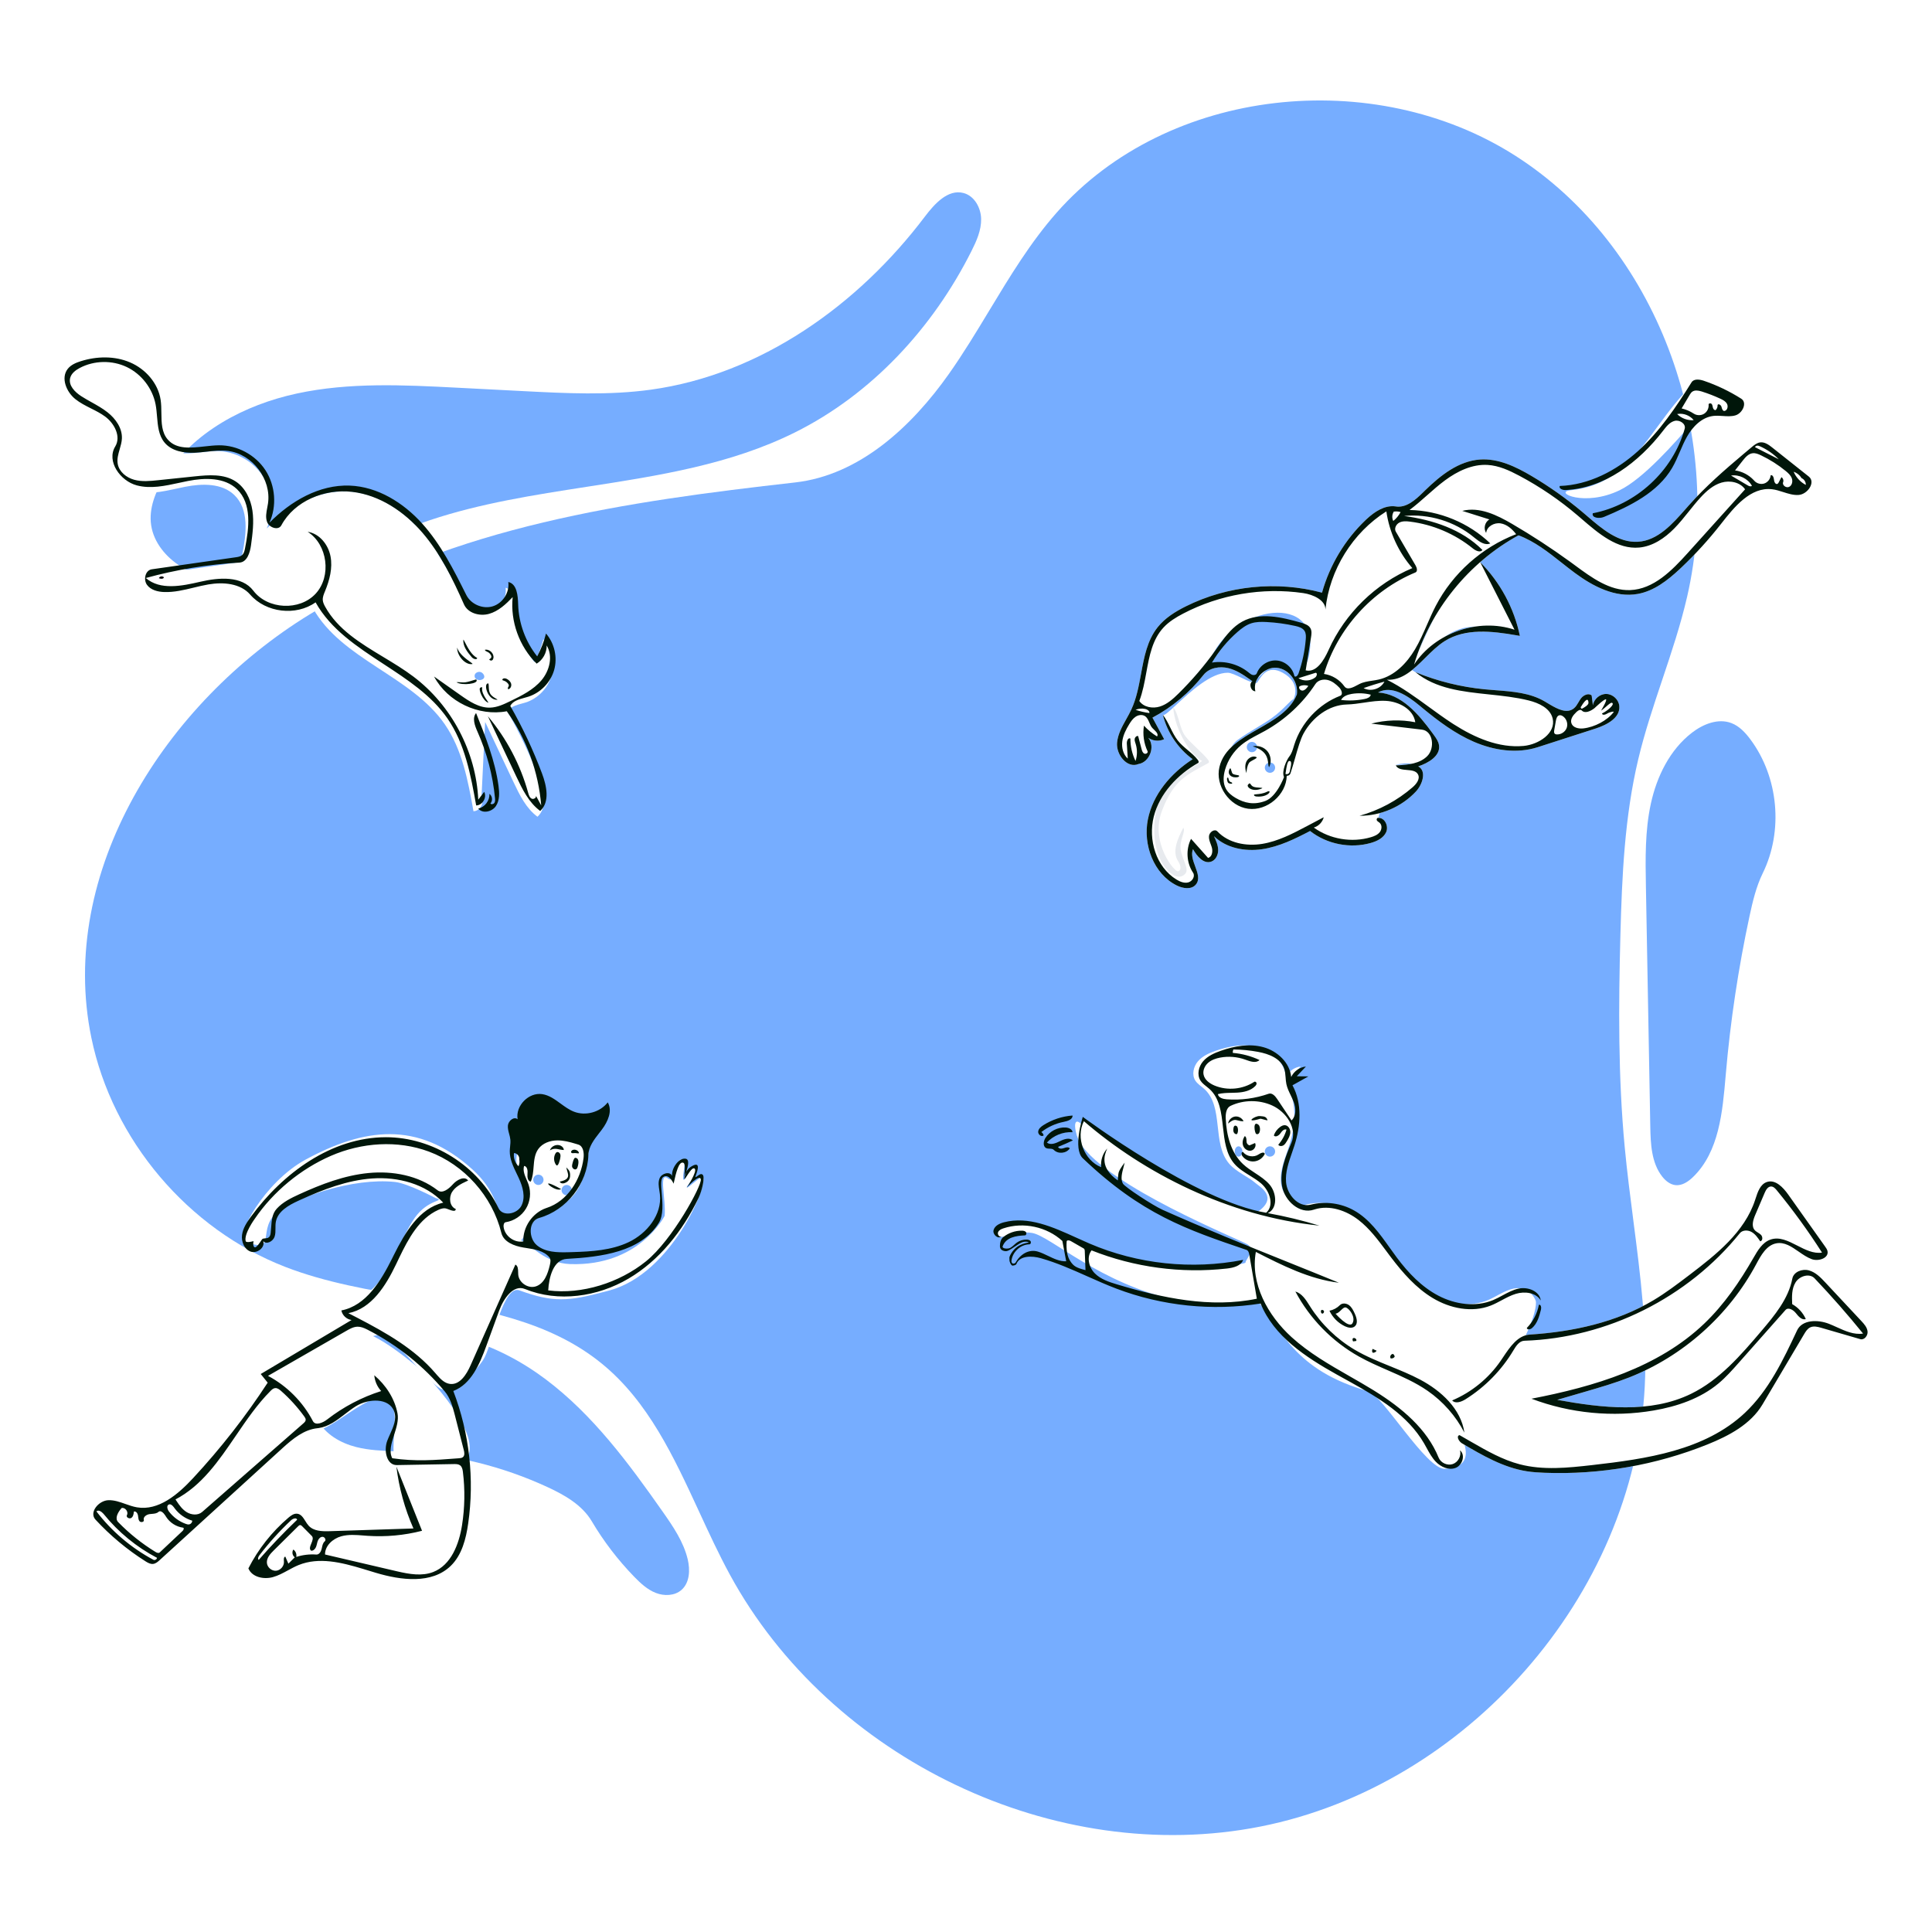 <svg width="750" height="750" viewBox="0 0 750 750" fill="none" xmlns="http://www.w3.org/2000/svg">
<rect width="750" height="750" fill="white"/>
<path d="M638.487 538.299C634.32 619.563 569.209 693.205 489.395 709.045C409.581 724.886 322.229 682.753 283.339 611.278C279.047 603.39 275.225 595.117 271.404 586.845C261.538 565.489 251.675 544.14 233.74 529.451C213.263 512.678 186.927 508.192 160.326 503.661C143.434 500.784 126.435 497.888 110.761 491.817C72.977 477.181 43.64 442.508 35.462 402.822C22.209 338.511 64.187 272.85 120.167 238.531C176.146 204.211 243.413 194.652 308.662 187.287C333.621 184.47 353.896 165.66 368.377 145.136C373.983 137.191 379.027 128.841 384.067 120.499C392.046 107.291 400.015 94.099 410.191 82.547C453.279 33.635 533.518 25.381 588.401 60.552C643.283 95.723 669.552 168.045 654.957 231.575C652.443 242.517 648.875 253.172 645.307 263.827L645.306 263.829C641.89 274.029 638.474 284.229 635.982 294.683C630.657 317.028 629.64 340.152 629.034 363.115C628.311 390.493 628.141 417.943 630.705 445.211C631.597 454.697 632.819 464.17 634.042 473.642C636.819 495.165 639.596 516.678 638.487 538.299Z" fill="#76adff"/>
<path d="M308.571 167.878C338.414 153.032 362.166 127.248 377.124 97.46C379.085 93.555 380.943 89.405 380.875 85.035C380.806 80.665 378.263 76.037 374.036 74.927C367.978 73.337 362.769 79.145 358.991 84.14C333.041 118.458 295.27 145.399 252.648 151.274C236.279 153.531 219.659 152.683 203.157 151.831L177.381 150.5C156.621 149.428 135.572 148.378 115.251 152.759C94.93 157.139 75.074 167.675 63.913 185.213C60.36 190.795 57.699 197.373 58.682 203.917C59.689 210.622 64.456 216.313 70.197 219.921C75.939 223.528 82.609 225.333 89.219 226.843C94.059 227.949 99.002 228.928 103.954 228.58C112.051 228.01 119.398 223.984 126.547 220.066C127.024 219.805 127.499 219.545 127.974 219.286C140.469 212.469 153.416 206.415 166.92 201.917C186.613 195.358 207.319 192.148 227.975 188.946C255.801 184.632 283.535 180.333 308.571 167.878Z" fill="#76adff"/>
<path d="M153.377 563.395L153.395 563.396C154.611 563.444 155.827 563.493 157.039 563.556C176.216 564.553 195.193 569.255 212.617 577.325C219.261 580.402 225.989 584.253 229.721 590.552C234.338 598.347 239.88 605.593 246.193 612.089C248.643 614.609 251.295 617.074 254.565 618.362C257.836 619.649 261.874 619.531 264.527 617.227C267.75 614.427 267.959 609.455 266.966 605.303C265.338 598.498 261.278 592.568 257.26 586.84C244.075 568.044 230.194 549.251 211.845 535.449C193.496 521.648 169.816 513.291 147.357 518.059C139.602 519.705 131.916 523.06 126.775 529.095C121.633 535.129 119.601 544.211 123.304 551.22C126.242 556.781 132.197 560.203 138.295 561.745C143.209 562.987 148.298 563.191 153.376 563.395H153.377Z" fill="#76adff"/>
<path d="M672.086 280.686C666.959 278.753 661.153 281.087 656.814 284.432C648.244 291.039 643.174 301.374 640.867 311.946C638.56 322.518 638.746 333.454 638.944 344.274L640.638 437.235C640.762 444.026 641.064 451.346 645.24 456.703C646.547 458.379 648.336 459.851 650.451 460.067C653.014 460.328 655.385 458.71 657.236 456.918C667.358 447.117 668.687 431.679 669.899 417.608L669.943 417.097C671.723 396.441 674.806 375.898 679.167 355.63C680.393 349.93 681.741 344.194 684.306 338.959C692.348 322.546 690.425 301.711 679.514 287.048C677.54 284.396 675.179 281.852 672.086 280.686Z" fill="#76adff"/>
<path d="M488.456 406.516C493.865 408.005 498.71 412.51 499.242 418.095C500.268 415.873 502.521 414.268 504.956 414.024L501.421 417.78L505.894 417.87L499.739 421.307C503.555 428.364 502.937 437.068 500.491 444.709C498.994 449.386 496.829 454.07 497.251 458.962C497.666 463.774 501.939 468.69 506.61 467.705L506.844 467.651C512.458 466.233 518.605 467.054 523.65 469.896C530.899 473.979 535.296 481.562 540.277 488.225C544.675 494.107 549.88 499.577 556.386 502.985C562.892 506.392 570.87 507.517 577.647 504.688C581.01 503.284 584.021 500.96 587.589 500.221C591.157 499.481 594.814 501.465 596.124 504.847C596.704 506.343 595.458 511.886 592.282 518.359C592.798 518.211 593.339 518.115 593.904 518.079C610.596 516.995 627.442 513.366 641.807 504.796C646.373 502.072 650.638 498.88 654.873 495.661L657.34 493.781L658.834 492.63C668.126 485.432 677.299 477.408 681.12 466.459L681.319 465.87L681.743 464.576C682.56 462.126 683.596 459.594 685.961 458.833C689.234 457.78 692.215 460.949 694.204 463.753L708.542 483.966C708.91 484.485 709.286 485.022 709.427 485.643C710.048 488.39 705.948 489.777 703.306 488.802C698.502 487.028 694.646 481.744 689.605 482.651C686.062 483.288 683.945 486.719 682.194 489.951L681.751 490.775C671.141 510.639 653.288 526.53 632.329 534.766C626.926 536.889 621.344 538.516 615.77 540.139L604.51 543.419L606.494 543.773C623.295 546.719 641.219 548.517 656.476 541.072C666.634 536.115 674.459 527.582 681.841 518.958L684.519 515.81L685.624 514.496C690.154 509.061 694.459 503.243 695.781 496.355C696.289 493.71 699.627 492.449 702.224 493.165C704.82 493.882 706.797 495.935 708.636 497.904L722.573 512.821C723.671 513.997 724.827 515.294 724.988 516.894C725.149 518.494 723.714 520.305 722.169 519.857L707.056 515.467C705.638 515.055 704.068 514.653 702.733 515.284C701.71 515.767 701.05 516.758 700.465 517.736L684.217 545.175C679.641 552.902 671.162 557.381 662.831 560.732C642.852 568.766 621.172 572.541 599.653 571.732C597.316 571.645 594.976 571.503 592.666 571.139C583.986 569.771 576.146 565.358 568.555 560.893C569.887 565.76 568.701 569.866 560.796 570.178C553.794 570.455 536.645 541.627 531.311 540.131C502.2 531.968 497.42 515.854 488.068 504.847C488.068 504.847 469.168 507.289 456.69 504.688C427.44 498.59 407.783 479.831 400.696 478.636C393.609 477.442 388.936 481.984 386.748 479.229L386.748 477.233C387.086 476.684 390.473 473.52 400.133 475.575C413.623 478.445 435.187 489.279 451.655 491.303C468.943 493.427 483.587 490.615 483.507 490.144C483.342 489.181 487.687 485.09 484.216 483.025C480.744 480.959 430.341 460.73 419.386 443.872L419.254 443.661C417.371 440.535 415.94 432.765 419.73 436.322L420.791 434.441C424.872 438.289 438.271 447.086 452.19 455.759C466.906 464.928 487.688 470.8 488.068 470.543C496.537 464.815 489.026 460.668 487.624 459.45C484.343 456.601 479.986 455.047 477.159 451.747C470.378 443.829 475.221 429.667 467.47 422.697C466.297 421.642 464.874 420.812 464.024 419.483C462.568 417.207 463.284 414.038 465.048 411.99C466.811 409.942 469.39 408.798 471.942 407.908C477.239 406.058 483.047 405.026 488.456 406.516Z" fill="white"/>
<circle cx="493" cy="447" r="2" fill="#76adff"/>
<ellipse cx="480.806" cy="447" rx="1.483" ry="2" fill="#76adff"/>
<path fill-rule="evenodd" clip-rule="evenodd" d="M225.476 440.223C226.971 440.586 229.111 441.232 228.992 442.645C226.6 471.136 216.302 465.893 207.119 474.062C204.693 476.221 203.243 481.326 202.201 481.443C206.065 483.228 211.674 490.388 221.325 490.716C248.218 491.628 258.006 472.005 258.006 472.005C258.638 465.713 255.447 454.382 259.43 457.555C262.18 459.745 261.636 449.075 265.392 450.137C266.52 450.457 264.549 457.551 265.392 457.975C265.857 458.21 266.546 456.276 267.747 454.737C268.749 453.454 270.294 452.504 270.614 452.784C270.83 452.974 270.623 454.808 269.721 456.359C268.453 458.54 266.333 460.639 266.63 460.988C266.956 461.373 272.546 456.171 272.887 456.626C275.149 459.643 260.822 494.372 236.647 500.929L234.732 501.443C220.64 505.187 214.721 505.698 201.664 500.929C195.473 498.667 191.623 519.789 188.181 526.819C186.008 531.258 175.454 542.137 170.635 538.847C164.277 534.506 159.092 526.427 153.681 522.341L153.333 522.085C149.646 519.441 141.305 515.429 128.311 510.048L128.897 509.778C131.608 508.546 138.59 505.532 143.952 500.929C151.57 494.388 155.697 480.338 161.007 472.761C166.251 465.28 173.287 466.382 169.041 465.059C169.041 465.059 158.28 459.358 153.333 458.836C136.812 457.092 115.276 464.9 108.386 469.931C98.933 476.835 108.325 486.995 95.263 482.015C90.91 480.356 102.578 458.855 118.673 450.137C141.044 438.02 162.197 434.687 183.405 453.976C192.036 461.826 192.89 468.815 195.204 474.143L194.731 472.837C220.315 471.15 181.982 445.537 213.984 439.127C217.345 438.453 220.872 439.154 224.241 439.933L225.476 440.223Z" fill="white"/>
<circle cx="209" cy="458" r="2" fill="#76adff"/>
<circle cx="220" cy="462" r="2" fill="#76adff"/>
<path fill-rule="evenodd" clip-rule="evenodd" d="M103.894 535.563C125.572 550.574 97.835 529.839 121.521 554.549C126.305 559.539 150.523 531.041 153.021 547.93C153.932 554.09 151.945 560.503 153.157 566.611C154.287 572.311 179.078 568.889 180.992 566.396C187.934 557.359 166.331 534.145 161.802 530.435C136.525 509.728 128.184 511.165 104.566 532.588L103.894 535.563Z" fill="white"/>
<path fill-rule="evenodd" clip-rule="evenodd" d="M667.836 160.355C672.088 160.863 676.042 161.335 676.042 156.38C676.042 155.2 661.731 144.842 657.491 148.831C652.038 153.961 647.707 159.843 643.512 165.541C634.706 177.502 626.499 188.65 609.765 190.311L609.563 190.333C603.076 191.116 615.161 196.874 628.733 190.311C638.065 185.798 650.48 171.523 656.377 164.742C657.92 162.968 659.017 161.706 659.495 161.268L659.618 161.163C661.628 159.613 664.808 159.993 667.836 160.355ZM688.023 173.767L702.183 185.006C704.941 187.196 701.711 191.915 698.196 192.141C696.157 192.272 694.202 191.644 692.236 191.014C690.813 190.557 689.386 190.099 687.918 189.926C679.603 188.943 673.263 196.774 668.105 203.369C663.391 209.396 658.23 215.074 652.677 220.338L651.926 221.044L651.144 221.764C646.678 225.825 641.668 229.503 635.775 230.562C627.099 232.123 618.481 227.68 611.394 222.438C609.665 221.158 607.966 219.816 606.267 218.473C601.004 214.314 595.732 210.147 589.49 207.812C584.081 210.763 579.019 214.33 574.396 218.399L574.602 218.236C582.363 226.015 587.79 236.094 590.012 246.856L588.528 246.595L587.548 246.428C578.377 244.89 568.555 243.98 560.805 248.888C558.074 250.617 555.638 253.033 553.229 255.421C551.552 257.083 549.888 258.733 548.148 260.129C548.59 260.391 549.042 260.664 549.505 260.948C558.081 264.456 567.172 266.703 576.395 267.594C577.805 267.73 579.229 267.838 580.658 267.947C587.274 268.449 593.974 268.958 599.628 272.279L601.611 273.465C604.793 275.348 608.335 277.141 611.001 274.96C611.768 274.333 612.269 273.473 612.773 272.609L612.773 272.609C613.08 272.083 613.387 271.556 613.756 271.079C614.73 269.818 616.662 268.931 617.873 269.966L618.364 273.82C618.721 271.341 621.112 269.326 623.616 269.395C626.119 269.465 628.396 271.61 628.614 274.105C629.01 278.634 623.875 281.344 619.517 282.786L596.928 290.066C588.856 292.666 579.909 291.319 572.128 287.947C564.884 284.808 558.493 280.03 552.385 275.009L551.032 273.889C546.419 270.051 540.185 265.882 534.951 268.817C544.044 269.37 550.676 277.206 556.1 284.617L556.621 285.333C557.499 286.543 558.403 287.817 558.62 289.297C559.227 293.438 554.523 296.187 550.549 297.504C553.897 299.297 552.238 304.505 549.643 307.279C545.869 311.315 540.926 314.22 535.594 315.658L535.107 317.343C535.076 317.456 535.062 317.515 535.065 317.517C537.58 317.342 539.131 320.721 538.106 323.024C537.082 325.328 534.553 326.554 532.127 327.24C524.133 329.5 515.104 327.717 508.569 322.588L507.298 323.25C501.778 326.107 496.067 328.764 489.931 329.665C483.323 330.635 476.049 329.273 471.272 324.606L471.586 325.293C472.262 326.791 472.869 328.341 472.89 329.974C472.915 331.857 471.941 333.891 470.157 334.495C467.213 335.493 464.641 332.346 463.112 329.639C462.276 331.723 463.139 334.068 463.978 336.349C464.936 338.95 465.862 341.467 464.198 343.415C462.464 345.443 459.177 344.924 456.792 343.727C447.857 339.246 443.66 327.966 445.595 318.16C447.531 308.353 454.582 300.141 462.978 294.718C457.278 290.54 453.108 284.319 451.409 277.459C451.861 278.043 453.882 276.164 456.753 273.496L456.753 273.496C462.005 268.614 470.101 261.09 476.641 261.16C477.895 261.173 479.918 262.143 481.9 263.092L481.9 263.092L481.901 263.092C483.336 263.78 484.749 264.457 485.833 264.754C485.923 264.638 486.031 264.533 486.157 264.442L484.92 263.553C482.43 261.784 479.83 260.121 476.883 259.388C473.444 258.533 469.372 259.237 467.181 262.022C461.823 268.832 455.035 274.512 447.386 278.585L451.92 286.956C450.046 287.851 447.712 287.687 445.973 286.558L445.759 286.413L445.893 286.58C448.504 289.986 446.21 295.925 441.935 296.598C437.597 298.419 433.222 292.981 433.649 288.296C433.948 285.012 435.575 282.102 437.205 279.187C437.9 277.942 438.596 276.697 439.19 275.421C441.196 271.111 442.078 266.323 442.954 261.565C444.156 255.044 445.346 248.581 449.406 243.484C452.25 239.914 456.232 237.432 460.316 235.396C476.526 227.316 495.71 225.384 513.206 230.069C516.185 219.393 522.093 209.549 530.113 201.898L530.591 201.449C533.659 198.623 537.475 196.097 541.545 196.561L541.867 196.604C545.907 197.22 549.42 194.102 552.357 191.216L553.263 190.327L553.972 189.643C559.801 184.077 566.567 178.939 574.53 178.385C581.614 177.892 588.395 181.144 594.509 184.755C601.427 188.841 608.007 193.498 614.162 198.662L615.243 199.579L615.56 199.85L615.912 200.153L616.114 200.326C621.917 205.311 628.268 210.766 635.823 210.314C643.568 209.85 649.227 203.421 654.441 197.496L654.442 197.494L654.445 197.492C654.865 197.014 655.283 196.539 655.699 196.071C662.13 188.831 669.455 182.457 676.868 176.213L680.048 173.543C681.01 172.736 682.045 171.896 683.291 171.734C685.043 171.507 686.64 172.669 688.023 173.767ZM548.029 296.499C546.456 296.185 544.308 296.322 541.587 296.909C543.379 296.916 544.887 296.884 546.112 296.813C546.705 296.74 547.295 296.648 547.875 296.531L548.029 296.499ZM489.725 261.831C490.3 261.241 490.906 260.62 491.578 260.088C492.828 259.429 494.235 259.095 495.653 259.229C500.45 259.685 504.082 264.787 503.455 269.564C500.923 275.838 494.657 279.419 488.459 282.96L488.459 282.96C484.641 285.141 480.849 287.308 477.973 290.08C478.695 288.889 479.485 287.939 480.286 287.356C482.787 285.535 485.403 283.957 487.868 282.47L487.869 282.469C489.941 281.219 491.907 280.033 493.609 278.821C496.288 276.914 498.087 275.101 499.481 273.696L499.481 273.696L499.481 273.696L499.481 273.696L499.481 273.696C500.547 272.622 501.377 271.787 502.181 271.33C502.247 271.292 505.27 265.165 497.962 261.16C492.445 258.136 489.987 261.961 488.666 264.017C488.237 264.684 487.928 265.165 487.673 265.165C487.606 265.165 487.515 265.155 487.399 265.134C487.582 264.482 487.859 263.852 488.215 263.263C488.709 262.873 489.204 262.365 489.725 261.831ZM491.285 260.25C490.031 260.977 488.954 262.033 488.215 263.263L488.033 263.4C487.669 263.665 487.304 263.859 486.927 263.948C486.168 264.127 484.359 262.74 482.828 261.565C481.912 260.862 481.095 260.235 480.66 260.065C477.796 258.941 477.46 258.926 475.474 258.831C475.138 258.815 474.756 258.797 474.306 258.771L473.482 258.72C473.302 258.709 473.103 258.701 472.891 258.692L472.891 258.692L472.89 258.692C471.244 258.623 468.875 258.523 469.348 257.243C477.81 234.341 513.965 229.357 507.987 255.246C507.493 257.387 506.195 259.26 504.897 261.134C504.248 262.071 503.599 263.008 503.051 263.978C500.715 260.658 498.169 258.908 495.414 258.728C493.878 258.627 492.645 259.244 491.578 260.088L491.285 260.25ZM556.867 239.704L556.875 239.691C554.885 243.473 552.748 248.026 550.465 253.349C552.182 248.619 554.332 244.051 556.867 239.704ZM572.987 243.192L572.71 243.203C570.504 243.295 568.525 243.625 566.773 244.193C564.829 244.823 562.761 245.876 560.568 247.352C564.405 245.227 568.646 243.805 572.987 243.192Z" fill="white"/>
<path fill-rule="evenodd" clip-rule="evenodd" d="M460.176 339.112C458.442 341.141 455.93 340.487 453.628 338.243C448.811 333.547 446.876 324.487 448.811 314.68C450.747 304.874 458.291 300.834 466.687 295.411C462.919 293.859 456.094 284.02 455.409 274.459C457.731 277.455 457.853 282.833 460.176 285.83C462.379 288.674 466.783 292.135 468.987 294.979C469.268 295.342 469.511 295.952 469.111 296.179C461.062 300.751 455.846 302.264 451.099 314.68C446.352 327.096 455.99 338.581 457.271 338.243C458.849 337.826 458.29 335.733 457.383 334.376C454.827 330.547 457.259 325.443 459.343 321.338C460.457 322.587 457.778 326.17 458.343 329.895C458.893 333.532 461.719 337.306 460.176 339.112Z" fill="#E7EAEE"/>
<circle cx="493" cy="298" r="2" fill="#76adff"/>
<circle cx="486" cy="290" r="2" fill="#76adff"/>
<path d="M186.911 309.642C188.067 311.8 186.249 314.885 183.801 314.92C181.705 303.135 179.444 290.94 172.622 281.104C159.56 262.27 132.642 256.084 121.459 236.078C113.844 241.497 102.2 240.116 96.065 233.065C92.25 228.679 85.599 228.141 79.869 229.119C74.139 230.098 68.541 232.261 62.732 232.077C60.211 231.997 57.464 231.319 55.997 229.267C54.53 227.216 55.377 223.605 57.874 223.248C68.751 221.691 79.629 220.134 90.506 218.577C91.361 218.455 92.267 218.309 92.916 217.74C93.649 217.096 93.88 216.066 94.07 215.109C95.645 207.183 96.779 197.736 90.944 192.147C86.107 187.515 78.474 187.675 71.903 188.967C65.332 190.259 58.56 192.385 52.084 190.679C45.609 188.973 40.193 181.28 43.684 175.566C46.022 171.738 43.386 166.633 39.779 163.967C36.173 161.301 31.684 159.987 28.189 157.177C24.693 154.367 22.474 148.945 25.259 145.429C26.483 143.882 28.401 143.068 30.282 142.474C36.508 140.51 43.45 140.36 49.452 142.93C55.454 145.5 60.327 151.008 61.304 157.463C62.1 162.722 60.588 168.84 64.064 172.865C68.61 178.128 77.01 175.176 83.964 175.113C91.076 175.048 98.109 178.818 101.991 184.778C105.872 190.737 106.479 198.694 103.545 205.173C111.806 196.768 122.932 190.32 134.709 190.759C145.587 191.164 155.582 197.421 162.857 205.518C170.132 213.615 175.095 223.477 179.962 233.214C181.775 236.841 186.374 238.807 190.249 237.612C194.124 236.416 196.815 232.2 196.269 228.182C199.646 228.918 199.998 233.483 200.102 236.938C200.32 244.197 202.949 251.363 207.476 257.042C208.99 254.248 210.146 251.26 210.905 248.175C214.209 251.974 215.442 257.472 214.076 262.318C212.71 267.164 208.788 271.209 203.986 272.723C201.431 273.529 198.307 273.916 197.038 276.276C201.83 284.666 205.951 293.439 209.35 302.483C211.173 307.333 212.488 313.574 208.651 317.056C204.216 313.782 201.696 308.588 199.342 303.602C195.672 295.825 192.001 288.048 188.33 280.271" fill="white"/>
<path fill-rule="evenodd" clip-rule="evenodd" d="M208.33 257.625C201.579 250.989 198.054 241.211 199.018 231.793C196.401 234.535 193.506 237.262 189.858 238.294C186.21 239.325 181.645 238.07 180.111 234.603C175.757 224.761 170.983 214.942 163.966 206.782C156.948 198.623 147.382 192.187 136.693 190.935C126.003 189.683 114.312 194.458 109.215 203.937C108.077 206.052 104.487 204.85 103.666 202.593C103.025 200.83 103.389 198.935 103.749 197.059C103.85 196.532 103.951 196.007 104.029 195.487C105.444 186.079 98.007 176.258 88.567 175.069C85.76 174.716 82.941 175.031 80.118 175.347C78.645 175.512 77.17 175.678 75.696 175.748C71.395 175.953 66.637 175.119 63.884 171.809C61.58 169.037 61.27 165.366 60.96 161.677C60.825 160.083 60.691 158.485 60.394 156.955C59.194 150.754 54.925 145.224 49.229 142.492C43.534 139.761 36.549 139.893 30.961 142.839C29.306 143.711 27.66 144.972 27.223 146.791C26.54 149.636 29.061 152.2 31.519 153.786C32.825 154.63 34.185 155.39 35.544 156.149C37.694 157.351 39.843 158.552 41.77 160.078C44.917 162.568 47.507 166.241 47.32 170.25C47.255 171.657 46.852 173.04 46.453 174.415C45.897 176.325 45.347 178.22 45.709 180.144C46.282 183.19 49.094 185.419 52.083 186.239C55.072 187.06 58.24 186.744 61.323 186.421L75.63 184.924C81.013 184.361 86.879 183.905 91.422 186.848C95.206 189.298 97.325 193.746 97.989 198.205C98.653 202.663 98.047 207.202 97.441 211.669C97.046 214.574 95.898 218.226 92.97 218.396C80.682 219.107 68.469 221.116 56.6 224.379C62.148 229.234 70.604 227.492 77.786 225.828C84.967 224.163 93.889 223.445 98.351 229.313C103.918 236.635 116.306 237.223 122.542 230.461C128.777 223.699 127.189 211.398 119.44 206.442C124.018 207.126 127.441 211.426 128.307 215.973C129.174 220.519 127.941 225.215 126.177 229.494L126.114 229.647C125.672 230.717 125.214 231.825 125.304 232.974C125.376 233.882 125.786 234.727 126.227 235.525C131.12 244.38 139.916 249.687 148.754 255.018C152.776 257.444 156.807 259.876 160.482 262.65C175.324 273.85 184.811 291.852 185.66 310.426L187.961 307.393C189.117 309.55 187.299 312.636 184.851 312.671C182.755 300.886 180.494 288.691 173.672 278.855C167.483 269.932 158.184 263.848 148.922 257.787C138.635 251.057 128.393 244.356 122.509 233.829C114.894 239.248 103.25 237.867 97.115 230.815C93.3 226.43 86.649 225.892 80.919 226.87C78.991 227.2 77.078 227.663 75.166 228.126C71.398 229.039 67.636 229.95 63.782 229.828C61.261 229.748 58.514 229.07 57.047 227.018C55.58 224.967 56.427 221.356 58.924 220.999L91.556 216.328C92.411 216.205 93.317 216.06 93.966 215.491C94.699 214.847 94.93 213.817 95.12 212.859C96.695 204.934 97.829 195.486 91.993 189.898C87.157 185.266 79.523 185.426 72.953 186.718C71.814 186.942 70.668 187.191 69.52 187.441C64.043 188.632 58.487 189.84 53.134 188.43C46.659 186.724 41.243 179.031 44.734 173.317C47.072 169.489 44.436 164.384 40.829 161.718C39.121 160.455 37.215 159.495 35.309 158.537C33.193 157.471 31.078 156.407 29.238 154.928C25.743 152.118 23.524 146.696 26.309 143.18C27.533 141.633 29.451 140.818 31.332 140.225C37.558 138.261 44.501 138.111 50.502 140.681C56.504 143.251 61.377 148.758 62.354 155.214C62.606 156.876 62.627 158.625 62.647 160.366C62.692 164.132 62.737 167.863 65.114 170.616C68.48 174.513 73.961 173.905 79.402 173.302C81.308 173.091 83.21 172.88 85.014 172.863C92.126 172.799 99.159 176.569 103.04 182.529C106.922 188.488 107.529 196.445 104.595 202.924C112.856 194.519 123.982 188.071 135.759 188.51C146.637 188.915 156.632 195.172 163.907 203.269C171.182 211.366 176.145 221.228 181.012 230.965C182.825 234.592 187.424 236.558 191.299 235.362C195.174 234.167 197.865 229.951 197.319 225.932C200.696 226.669 201.048 231.234 201.152 234.689C201.37 241.948 203.999 249.114 208.526 254.792C210.04 251.999 211.196 249.011 211.955 245.926C215.259 249.724 216.492 255.223 215.126 260.069C213.76 264.915 209.838 268.96 205.036 270.474C204.556 270.625 204.056 270.762 203.552 270.899L203.552 270.9L203.552 270.9L203.552 270.9L203.551 270.9C201.372 271.495 199.118 272.111 198.088 274.027C202.88 282.417 207.001 291.19 210.4 300.234C212.223 305.084 213.537 311.325 209.701 314.807C205.266 311.533 202.746 306.338 200.392 301.353L189.38 278.021C196.653 286.66 202.033 296.883 205.035 307.769C205.279 308.653 205.59 309.646 206.415 310.046C207.191 310.421 208.343 309.618 208.048 308.892L210.098 312.679C209.033 299.585 204.364 286.803 196.738 276.106C185.773 278.193 173.772 272.463 168.5 262.625L178.705 269.82C182.183 272.273 185.994 274.831 190.248 274.704C193.037 274.62 195.642 273.378 198.151 272.159C202.531 270.033 207.044 267.805 210.19 264.09C213.336 260.374 214.753 254.733 212.223 250.574C212.276 253.385 210.737 256.173 208.33 257.625ZM207.973 308.754L208.048 308.892C208.029 308.846 208.005 308.8 207.973 308.754ZM180.57 249.479C180.207 248.769 179.967 248.298 179.863 248.313C179.667 250.893 181.452 253.154 183.134 255.12C183.726 255.811 185.149 256.296 185.245 255.391C183.094 254.419 181.462 251.225 180.57 249.479ZM177.191 264.845C179.401 266.264 186.052 265.455 184.941 263.827C184.861 263.71 184.355 263.871 183.616 264.106C182.854 264.348 181.845 264.669 180.8 264.845C180.086 264.965 179.335 264.906 178.661 264.854C178.093 264.81 177.58 264.77 177.191 264.845ZM177.445 251.392C177.445 254.708 180.698 258.234 183.345 257.78C183.627 257.731 183.179 257.41 182.417 256.863C180.919 255.788 178.208 253.843 177.445 251.392ZM189.304 265.319C187.705 265.701 189.304 271.647 192.83 271.647C193.33 271.647 193.1 271.516 192.601 271.234C191.941 270.86 190.811 270.22 190.277 269.261C189.796 268.399 189.759 267.291 189.731 266.465C189.704 265.678 189.686 265.146 189.304 265.319ZM198.438 265.499C198.238 264.638 197.532 263.977 196.758 263.551C196.13 263.205 195.048 263.207 195.003 263.923C194.996 264.035 195.181 264.099 195.455 264.193C195.812 264.316 196.321 264.491 196.758 264.894C197.796 265.85 197.551 266.272 197.323 266.664C197.168 266.931 197.021 267.184 197.292 267.583C198.158 267.403 198.639 266.36 198.438 265.499ZM189.966 256.104C189.864 256.008 189.984 255.924 190.158 255.803C190.517 255.554 191.106 255.144 190.464 254.138C189.987 253.392 189.474 253.166 189.047 252.978C188.677 252.815 188.373 252.681 188.214 252.261C190.007 251.845 191.909 253.705 191.532 255.507C191.465 255.829 191.32 256.162 191.035 256.326C190.66 256.541 190.285 256.4 189.966 256.104ZM186.531 266.905C185.426 267.276 187.479 272.179 189.555 272.784C189.636 272.73 189.448 272.461 189.14 272.018C188.69 271.373 187.983 270.359 187.479 269.109C187.073 268.103 187.14 267.454 187.177 267.098C187.217 266.71 187.221 266.673 186.531 266.905ZM665.077 161.468C660.62 162.015 657.107 165.61 654.892 169.517C653.82 171.406 652.963 173.404 652.106 175.403C651.191 177.538 650.275 179.672 649.1 181.671C643.491 191.209 632.835 196.423 622.623 200.684C620.862 201.419 617.777 201.073 618.327 199.246C635.046 196.073 649.439 182.836 653.997 166.44C654.534 164.508 652.022 162.878 650.083 163.389C648.329 163.851 647.08 165.314 645.953 166.766L645.601 167.222C636.288 179.335 622.919 189.576 607.654 190.237C606.573 190.284 605.028 189.625 605.503 188.653C616.809 188.274 627.467 182.694 635.862 175.112C644.257 167.529 650.659 158.026 656.648 148.429C657.575 146.945 659.799 147.262 661.455 147.827C666.537 149.56 671.412 151.897 675.945 154.774C678.379 156.319 676.451 160.44 673.684 161.248C672.094 161.712 670.434 161.6 668.766 161.486C667.532 161.403 666.294 161.319 665.077 161.468ZM660.735 152.016L660.344 151.898C659.155 151.556 657.827 151.367 656.869 152.105C656.498 152.392 656.233 152.787 655.989 153.19L652.807 158.555C654.477 158.941 656.078 159.625 657.512 160.566C658.683 161.334 660.296 161.363 661.495 160.639C662.693 159.914 663.416 158.471 663.279 157.077C663.228 156.557 664.08 156.416 664.436 156.798C664.702 157.084 664.781 157.476 664.86 157.866C664.887 157.999 664.914 158.131 664.948 158.258C665.082 158.763 665.494 159.307 666.006 159.203C666.525 158.71 666.809 157.979 666.759 157.265C666.945 156.527 668.095 157.185 668.273 157.924C668.451 158.663 668.785 159.714 669.519 159.517C670.598 159.25 670.938 157.747 670.412 156.767C669.886 155.788 668.828 155.234 667.819 154.767C665.519 153.701 663.151 152.782 660.735 152.016ZM651.064 160.738C652.725 162.41 655.142 163.299 657.491 163.103C656.051 161.29 653.602 160.343 651.318 160.694L651.064 160.738ZM532.127 327.24C524.133 329.501 515.104 327.717 508.569 322.588C502.654 325.688 496.539 328.695 489.931 329.665C483.323 330.635 476.049 329.273 471.272 324.606C472.061 326.316 472.866 328.09 472.89 329.974C472.915 331.857 471.941 333.891 470.157 334.495C467.213 335.493 464.641 332.346 463.112 329.639C462.276 331.723 463.139 334.068 463.978 336.349C464.936 338.95 465.862 341.467 464.198 343.415C462.464 345.443 459.177 344.924 456.792 343.727C447.857 339.246 443.66 327.966 445.595 318.16C447.531 308.353 454.582 300.141 462.978 294.718C457.278 290.54 453.108 284.319 451.409 277.459C452.57 278.957 453.431 280.697 454.292 282.438L454.292 282.438C455.153 284.179 456.014 285.92 457.176 287.418C458.277 288.84 459.679 290.019 461.081 291.199L461.081 291.199C462.483 292.378 463.885 293.558 464.987 294.979C465.268 295.342 465.511 295.952 465.111 296.179C457.062 300.751 450.177 308.036 447.893 317.006C445.609 325.977 448.787 336.566 456.67 341.42C458.059 342.275 459.716 342.962 461.293 342.545C462.871 342.128 464.054 340.148 463.148 338.791C460.592 334.963 460.281 329.745 462.365 325.64L468.97 333.047C470.489 332.656 470.864 330.613 470.46 329.098C470.332 328.618 470.156 328.144 469.981 327.671L469.981 327.67C469.604 326.651 469.228 325.635 469.329 324.569C469.477 323.008 471.514 321.611 472.591 322.752C476.886 327.305 483.788 328.596 489.966 327.594C496.145 326.592 501.804 323.626 507.339 320.703L513.871 317.254C513.4 319.138 511.873 320.72 510.006 321.257C516.312 325.787 524.744 327.211 532.188 325.002C533.47 324.621 534.786 324.095 535.618 323.047C536.449 321.999 536.584 320.295 535.579 319.412C535.457 319.305 535.32 319.21 535.183 319.116C534.914 318.93 534.647 318.745 534.493 318.463C534.261 318.038 534.621 317.322 535.065 317.517C537.58 317.342 539.131 320.721 538.106 323.024C537.082 325.328 534.553 326.554 532.127 327.24ZM487.497 293.806C486.061 293.344 484.449 294.335 483.825 295.708C483.201 297.081 483.378 298.695 483.85 300.128C484 298.512 484.206 297.294 484.817 296.231C485.081 295.773 485.898 295.341 486.615 294.961C487.544 294.47 488.307 294.066 487.497 293.806ZM486.279 289.745C488.374 289.223 490.741 290.029 492.081 291.722C493.421 293.415 493.663 295.903 492.674 297.823C492.437 297.536 492.381 297.016 492.311 296.364C492.103 294.438 491.771 291.36 486.279 289.745ZM484.462 304.626C483.799 305.454 486.108 307.641 489.719 306.133C490.388 305.853 489.842 305.821 488.982 305.771C488.197 305.725 487.15 305.664 486.527 305.385C485.999 305.15 485.729 304.773 485.526 304.49C485.226 304.072 485.075 303.862 484.462 304.626ZM491.779 307.394C494.093 306.242 492.641 309.622 487.8 309.207C487.363 309.17 486.793 309.002 486.797 308.562C486.799 308.407 487.208 308.371 487.845 308.316C488.834 308.23 490.371 308.096 491.779 307.394ZM477.501 300.979C478.372 301.829 479.64 301.852 480.485 301.688C481.001 301.589 481.254 301.128 480.781 300.979C480.671 300.944 480.488 300.915 480.268 300.88C479.765 300.801 479.07 300.692 478.604 300.41C478.305 300.23 478.135 299.614 477.988 299.086C477.838 298.543 477.713 298.093 477.501 298.304C477.083 298.721 476.63 300.128 477.501 300.979ZM478.274 303.856C478.695 304.498 477.09 304.277 476.744 303.856C476.399 303.435 476.059 301.852 476.637 301.852C476.805 301.852 476.862 302.101 476.931 302.4C476.995 302.676 477.068 302.994 477.246 303.196C477.592 303.589 477.825 303.648 477.995 303.69C478.111 303.719 478.198 303.741 478.274 303.856ZM550.493 300.671C551.358 302.4 549.844 304.339 548.383 305.607C542.447 310.761 535.353 314.573 527.778 316.679C535.941 316.735 544.068 313.241 549.643 307.279C552.238 304.505 553.897 299.297 550.549 297.504C554.523 296.187 559.227 293.438 558.62 289.297C558.403 287.817 557.499 286.543 556.621 285.333L556.1 284.617C550.676 277.206 544.044 269.37 534.951 268.817C540.185 265.882 546.419 270.051 551.032 273.889L552.385 275.009C558.493 280.03 564.884 284.808 572.128 287.947C579.909 291.319 588.857 292.666 596.928 290.066L619.517 282.786C623.875 281.344 629.01 278.634 628.614 274.105C628.396 271.61 626.119 269.465 623.616 269.395C621.112 269.326 618.721 271.341 618.364 273.82L617.873 269.967C616.662 268.931 614.73 269.818 613.756 271.079C613.387 271.556 613.08 272.083 612.773 272.609C612.269 273.473 611.768 274.333 611.001 274.96C608.335 277.141 604.793 275.348 601.611 273.465L599.628 272.279C593.974 268.958 587.274 268.449 580.658 267.947C579.229 267.838 577.805 267.73 576.395 267.594C567.172 266.703 558.081 264.456 549.505 260.948C557.37 267.397 567.646 268.48 578.012 269.572C583.236 270.122 588.482 270.675 593.454 271.918C597.398 272.904 601.757 274.914 602.725 278.862C604.13 284.596 597.319 289.037 591.441 289.573C581.827 290.45 572.459 286.361 564.296 281.143L563.378 280.548C560.424 278.609 557.561 276.523 554.699 274.438L554.699 274.437L554.698 274.437C549.447 270.61 544.201 266.787 538.405 263.882C544.392 264.183 548.763 259.848 553.229 255.421C555.638 253.033 558.074 250.617 560.805 248.888C568.832 243.805 579.081 244.962 588.528 246.595L590.012 246.856C587.79 236.094 582.363 226.015 574.602 218.236L587.939 244.456C573.897 239.778 557.057 245.624 548.934 257.996C555.204 236.838 570.119 218.382 589.49 207.812C595.732 210.147 601.004 214.314 606.267 218.473L606.268 218.474L606.269 218.474C607.967 219.817 609.665 221.159 611.394 222.438C618.481 227.68 627.099 232.123 635.775 230.563C642.014 229.44 647.264 225.383 651.926 221.044L652.677 220.338C658.23 215.074 663.391 209.397 668.105 203.369C673.263 196.774 679.603 188.943 687.918 189.926C689.386 190.099 690.813 190.557 692.236 191.014C694.202 191.644 696.157 192.272 698.196 192.141C701.711 191.915 704.941 187.196 702.183 185.007L688.023 173.767C686.64 172.669 685.043 171.507 683.291 171.734C682.045 171.896 681.01 172.736 680.048 173.543L676.868 176.213C669.455 182.457 662.13 188.831 655.699 196.071C655.282 196.541 654.863 197.017 654.441 197.496C649.227 203.421 643.568 209.851 635.823 210.314C628.268 210.766 621.917 205.311 616.114 200.326C615.822 200.076 615.532 199.826 615.243 199.579L614.162 198.662C608.007 193.498 601.427 188.841 594.509 184.756C588.395 181.145 581.614 177.892 574.53 178.385C566.242 178.962 559.251 184.504 553.263 190.327L552.357 191.216C549.42 194.102 545.907 197.22 541.867 196.604L541.545 196.561C537.475 196.097 533.659 198.623 530.591 201.45L530.113 201.898C522.093 209.55 516.185 219.393 513.206 230.069C495.71 225.385 476.526 227.317 460.316 235.396C456.232 237.432 452.25 239.914 449.406 243.484C445.346 248.581 444.156 255.045 442.954 261.565L442.954 261.566C442.078 266.323 441.196 271.111 439.19 275.421C438.596 276.697 437.9 277.943 437.205 279.187C435.575 282.102 433.948 285.012 433.649 288.296C433.222 292.982 437.597 298.419 441.935 296.598C446.281 295.914 448.58 289.787 445.758 286.412C447.517 287.672 449.968 287.888 451.92 286.956L447.386 278.585C455.035 274.513 461.823 268.833 467.181 262.022C469.372 259.237 473.444 258.533 476.883 259.388C479.83 260.121 482.43 261.784 484.92 263.553L486.157 264.442C484.715 265.491 485.546 268.279 487.327 268.367C486.178 263.688 490.857 258.774 495.653 259.23C500.45 259.685 504.082 264.787 503.455 269.564C500.923 275.839 494.656 279.419 488.458 282.96C481.733 286.802 475.089 290.598 473.385 297.739C471.668 304.934 477.216 312.991 484.549 313.953C491.883 314.915 499.322 308.561 499.518 301.167C499.518 301.167 500.603 301.279 500.987 300.128C501.593 298.314 502.166 296.306 502.734 294.315C503.802 290.572 504.852 286.892 506.064 284.694C509.464 278.53 515.793 273.65 522.83 273.48C525.065 273.426 527.286 273.095 529.504 272.763C532.338 272.34 535.167 271.918 538.019 272.075C543.103 272.355 548.676 275.332 549.41 280.371C543.772 279.276 537.889 279.461 532.331 280.907L552.008 283.248C556.33 283.762 557.138 290.452 554.058 293.527C551.154 296.425 546.73 296.902 542.589 297.086L541.84 297.117C542.564 298.593 544.363 298.746 546.164 298.899C547.961 299.052 549.759 299.204 550.493 300.671ZM655.167 214.683C649.066 221.456 641.934 228.735 632.825 229.075C624.86 229.372 617.892 224.239 611.448 219.491L610.972 219.14L609.433 218.016C602.233 212.793 594.776 207.925 587.097 203.435C581.151 199.958 574.312 196.599 567.643 198.324L578.201 201.647C576.42 202.601 575.786 205.2 576.926 206.868C577.171 204.371 580.059 202.783 582.537 203.173C585.015 203.564 587.031 205.383 588.567 207.368C575.257 212.471 563.934 222.575 557.352 235.219C556.128 237.571 555.064 240.003 553.999 242.435C552.557 245.73 551.115 249.024 549.279 252.112C546.087 257.48 541.362 262.362 535.281 263.784C534.43 263.983 533.557 264.114 532.685 264.245C530.937 264.506 529.195 264.767 527.64 265.577C527.504 265.648 527.364 265.722 527.221 265.798L527.099 265.864C525.273 266.838 523.023 268.04 521.898 266.455C520.055 263.859 517.117 262.067 513.965 261.618C519.176 244.108 532.585 229.228 549.46 222.227C550.415 221.831 550.049 220.402 549.528 219.509L541.852 206.375C541.143 205.162 541.973 203.512 543.222 202.869C544.471 202.225 545.96 202.322 547.354 202.495C556.233 203.601 564.782 207.244 571.728 212.883C572.839 213.785 574.66 214.671 575.473 213.493C567.548 205.501 556.212 201.795 545.057 200.302C554.7 199.359 564.672 202.396 572.152 208.553L572.517 208.851C574.304 210.302 576.467 211.844 578.528 210.955C570.174 202.941 558.749 198.212 547.175 197.975C549.557 196.204 551.781 194.235 554.005 192.266L554.006 192.265L554.007 192.264C556.266 190.265 558.525 188.265 560.949 186.472C565.761 182.914 571.512 180.137 577.485 180.485C581.822 180.739 585.889 182.61 589.726 184.648C597.837 188.954 605.474 194.152 612.455 200.118C612.937 200.53 613.423 200.948 613.911 201.369L613.948 201.401C620.583 207.119 627.822 213.357 636.398 212.551C641.628 212.06 646.261 208.9 649.941 205.153C651.978 203.08 653.793 200.809 655.61 198.538L655.611 198.536C657.077 196.703 658.544 194.869 660.127 193.138C662.411 190.641 665.057 188.292 668.305 187.339C671.552 186.385 675.51 187.175 677.439 189.956L655.167 214.683ZM444.997 261.071C446.173 254.635 447.336 248.27 451.685 243.585C453.815 241.29 456.54 239.638 459.314 238.187C473.505 230.764 490.056 227.939 505.906 230.233C509.784 230.794 514.591 232.97 514.528 236.653C514.505 236.878 514.483 237.104 514.463 237.329C514.503 237.098 514.524 236.873 514.528 236.653C516.108 221.255 525.077 206.768 538.181 198.518C539.343 206.621 542.893 214.367 548.273 220.538C534.015 226.543 522.176 238.09 515.817 252.194L515.716 252.416C513.91 256.37 511.045 261.225 506.862 260.241L508.933 247.445C509.123 246.271 509.298 245.001 508.742 243.95C508.121 242.778 506.793 242.237 505.498 241.847L505.044 241.715C497.547 239.593 489.136 237.555 482.289 241.274C478.667 243.241 476.067 246.539 473.636 249.924L471.83 252.46C467.546 258.442 462.748 264.058 457.509 269.224C455.398 271.305 453.117 273.373 450.291 274.269C447.466 275.165 443.955 274.562 442.278 272.118C443.616 268.625 444.309 264.836 444.997 261.071ZM491.202 310.932C486.751 312.583 483.128 311.769 479.654 309.746C478.167 308.88 476.767 307.766 475.929 306.263C474.674 304.009 474.862 301.211 475.586 298.734C476.669 295.032 478.884 291.67 481.858 289.214C483.915 287.516 486.283 286.269 488.65 285.023L488.652 285.023C489.469 284.593 490.285 284.163 491.089 283.715C498.941 279.335 505.714 273.037 510.652 265.524C511.638 264.024 513.716 263.538 515.455 263.981C517.194 264.424 518.644 265.615 519.898 266.899C520.795 267.817 521.461 269.644 520.263 270.108C511.879 273.354 505.127 280.557 502.43 289.132C502.357 289.367 502.285 289.603 502.214 289.84C501.804 291.196 501.389 292.569 500.509 293.667C499.476 294.956 497.402 299.495 498.46 301.647C498.46 301.647 495.653 309.281 491.202 310.932ZM502.833 242.997C504.192 243.301 505.671 243.739 506.416 244.915C507.027 245.878 506.988 247.102 506.892 248.237C506.514 252.73 505.569 257.174 504.088 261.432C503.837 262.152 503.065 263.017 502.501 262.504C501.862 259.281 498.917 256.66 495.641 256.4C492.365 256.14 489.043 258.263 487.904 261.345C487.679 261.954 486.888 262.18 486.262 262.012C485.792 261.886 485.39 261.602 485.007 261.295L484.627 260.986C480.724 257.816 475.443 256.409 470.48 257.216C473.124 252.767 476.478 248.741 480.376 245.336C481.971 243.943 483.702 242.629 485.716 241.976C487.613 241.361 489.65 241.367 491.64 241.468C495.406 241.66 499.155 242.172 502.833 242.997ZM680.781 186.373C678.884 184.351 676.283 182.998 673.537 182.613L676.653 178.655C677.642 177.414 678.796 176.141 680.355 175.945C681.479 175.804 682.585 176.265 683.608 176.753C687.031 178.384 690.258 180.427 693.196 182.824C694.177 183.624 695.163 184.517 695.589 185.708C696.015 186.9 695.672 188.46 694.53 189.005C693.388 189.55 691.743 188.356 692.211 187.18L692.256 187.048C692.448 186.38 692.145 185.59 691.541 185.239L690.438 187.354C690.336 187.539 690.218 187.718 690.036 187.818C689.3 188.225 688.701 187.081 688.654 186.241L688.645 186.124C688.566 185.297 688.132 184.242 687.371 184.5C687.269 185.917 686.255 187.226 684.909 187.68C683.563 188.134 681.964 187.706 681.024 186.641L680.781 186.373ZM443.16 290.795L441.828 285.742C441.195 285.565 440.577 286.199 440.487 286.851C440.427 287.285 440.524 287.714 440.654 288.138L440.859 288.769C441.543 290.914 441.526 293.276 440.811 295.411C439.491 292.708 438.802 289.7 438.814 286.692C437.953 286.219 437.367 287.661 437.429 288.641L437.801 294.49C435.996 292.864 435.359 290.224 435.668 287.813C435.976 285.403 437.108 283.177 438.381 281.107C439.045 280.026 439.781 278.943 440.837 278.241C441.894 277.539 443.349 277.299 444.428 277.965C445.325 278.519 445.741 279.503 446.163 280.5C446.482 281.254 446.804 282.016 447.34 282.606C447.53 282.815 447.752 283.028 447.977 283.246C448.849 284.087 449.781 284.986 449.171 285.892C447.293 284.739 445.575 283.325 444.082 281.704C443.542 285.052 444.037 288.561 445.482 291.629C445.778 292.257 444.801 292.855 444.186 292.534C443.571 292.212 443.337 291.466 443.16 290.795ZM623.544 274.264C624.506 273.413 625.385 272.634 625.811 272.846C627.051 273.465 623.683 276.182 621.9 276.95C622.029 277.811 623.278 277.425 624.008 276.95C624.738 276.475 626.781 275.963 626.381 276.48C623.889 279.704 619.077 282.266 614.628 282.767C612.825 282.97 610.595 282.489 610.021 280.767C609.496 279.197 610.663 277.647 611.897 276.48L612.194 276.208C612.713 275.744 613.546 275.291 614.024 275.797C615.295 277.142 617.517 276.042 618.981 274.91C618.981 274.91 622.787 271.238 623.425 271.474C624.059 271.707 621.526 275.847 621.526 275.847C622.154 275.494 622.869 274.861 623.544 274.264L623.544 274.264ZM605.328 277.672C605.783 277.568 606.258 277.752 606.651 278.004C608.081 278.922 608.764 280.858 608.227 282.47C607.689 284.082 605.982 285.221 604.287 285.098C604.046 285.081 603.795 285.035 603.607 284.884C603.211 284.567 603.261 283.962 603.349 283.462L603.988 279.811C604.142 278.929 604.455 277.87 605.328 277.672ZM524.721 269.38C527.173 268.966 529.711 269.067 532.122 269.675C531.983 270.67 530.821 271.122 529.838 271.325C526.804 271.952 523.669 272.087 520.592 271.724C521.363 270.275 523.103 269.653 524.721 269.38ZM678.422 188.405L671.988 184.605C675.158 184.132 678.539 185.797 680.096 188.599C679.65 189.006 678.942 188.712 678.422 188.405ZM537.431 264.609C534.704 265.331 532.007 266.171 529.352 267.125C532.11 268.65 536.026 267.431 537.431 264.609ZM510.769 261.16C511.52 261.315 511.179 262.496 510.58 262.975C508.757 264.431 505.987 264.556 504.039 263.271L510.769 261.16ZM681.99 173.023C682.432 172.919 682.887 173.097 683.3 173.284C685.988 174.498 688.449 176.209 690.522 178.306L681.275 173.585C681.418 173.306 681.686 173.096 681.99 173.023ZM541.122 198.53L541.213 198.593C542.048 198.473 542.909 198.544 543.712 198.798C543.011 200.124 542.035 201.304 540.864 202.241C540.278 201.079 540.381 199.599 541.122 198.53ZM699.343 185.557L699.362 185.615C700.384 186.03 701.079 187.138 701.009 188.239C698.904 187.147 697.201 185.301 696.283 183.116C697.54 183.551 698.639 184.428 699.343 185.557ZM507.9 266.259L507.747 266.468C507.214 267.192 506.579 267.979 505.686 268.083C504.792 268.186 503.877 267.031 504.507 266.389C505.565 265.915 506.808 265.867 507.9 266.259ZM444.62 275.231C445.417 275.417 446.317 275.998 446.192 276.807C444.366 276.569 442.564 276.147 440.823 275.549C442.014 275.051 443.362 274.938 444.62 275.231ZM614.199 275.076C613.784 275.256 613.409 274.499 613.803 274.278C613.803 274.278 616.525 269.503 616.643 272.846C616.702 273.679 614.942 274.696 614.199 275.076ZM499.152 299.593C499.354 298.143 499.735 295.411 500.509 295.411C501.606 295.295 501.184 297.163 500.887 298.48C500.805 298.843 500.732 299.164 500.704 299.39C500.604 300.181 499.865 300.802 499.019 300.421C499.052 300.305 499.095 300 499.152 299.594L499.152 299.593ZM434.342 454.921C434.027 455.742 433.937 458.24 433.937 458.24C426.875 453.287 428.685 448.395 429.827 445.844C428.068 447.786 427.19 450.496 427.477 453.1C420.823 450.457 417.498 441.614 420.762 435.242C444.163 455.439 476.758 472.159 512.208 475.786C505.619 473.78 498.913 472.159 492.134 470.936C496.085 469.172 495.648 463.066 492.804 459.806C491.223 457.994 489.206 456.671 487.184 455.345C485.567 454.285 483.948 453.223 482.547 451.909C477.834 447.487 476.11 440.701 475.827 434.245L475.819 434.043C475.765 432.214 476.06 430.075 477.69 429.298C482.722 426.902 488.813 426.85 493.885 429.16C499.351 431.649 503.687 438.092 501.326 443.615C499.036 448.969 496.698 454.702 497.69 460.439C498.683 466.177 504.524 471.453 510.039 469.585L510.391 469.471C516.156 467.691 522.587 469.883 527.376 473.591C531.645 476.898 534.903 481.276 538.137 485.623L538.138 485.624L538.139 485.626L538.14 485.627L538.141 485.628L538.142 485.63L538.143 485.631L538.144 485.632L538.145 485.634C538.61 486.258 539.074 486.882 539.541 487.502L539.985 488.089C544.585 494.145 549.684 499.991 556.193 503.906C562.912 507.947 571.412 509.684 578.711 506.818C580.168 506.246 581.554 505.504 582.938 504.763L582.939 504.762C584.732 503.802 586.523 502.843 588.465 502.256C591.905 501.216 596.278 501.763 598.124 504.847C597.701 501.227 593.157 499.481 589.589 500.221C587.343 500.686 585.318 501.779 583.287 502.876C582.091 503.521 580.893 504.168 579.647 504.688C572.87 507.517 564.892 506.392 558.386 502.985C551.88 499.577 546.675 494.107 542.277 488.225C541.339 486.97 540.421 485.683 539.501 484.392C535.538 478.83 531.533 473.21 525.65 469.896C520.605 467.054 514.458 466.233 508.844 467.651L508.61 467.705C503.939 468.69 499.666 463.774 499.251 458.962C498.913 455.049 500.231 451.268 501.538 447.518L501.54 447.514L501.54 447.513C501.866 446.577 502.192 445.643 502.491 444.709C504.937 437.068 505.555 428.364 501.739 421.307L507.894 417.87L503.421 417.78L506.956 414.024C504.521 414.268 502.267 415.873 501.242 418.095C500.71 412.51 495.865 408.005 490.456 406.516C485.046 405.026 479.239 406.058 473.941 407.908C471.39 408.798 468.811 409.942 467.047 411.99C465.284 414.038 464.568 417.207 466.024 419.483C466.613 420.404 467.477 421.085 468.342 421.767L468.342 421.768C468.726 422.071 469.109 422.373 469.47 422.697C473.508 426.328 474.128 431.91 474.754 437.545C475.329 442.727 475.91 447.953 479.159 451.747C480.795 453.656 482.942 454.981 485.097 456.31C486.667 457.278 488.241 458.249 489.623 459.45C492.904 462.3 494.784 467.907 491.527 470.785C464.347 466.337 420.338 433.569 420.338 433.569C420.338 433.569 416.358 445.844 420.338 449.639C443.133 471.369 460.69 477.331 483.725 485.153L483.886 485.208C484.522 485.424 484.786 486.127 484.93 486.807L484.989 487.118L487.902 504.16C469.93 507.897 451.283 503.877 433.695 498.62C430.556 497.682 427.295 496.625 424.989 494.299C422.683 491.972 421.718 487.973 423.744 485.399C440.332 491.993 458.553 494.434 476.291 492.439C478.793 492.158 481.738 491.443 482.602 489.079C462.686 492.981 441.611 490.745 422.958 482.75C421.281 482.031 419.592 481.263 417.892 480.491C408.731 476.327 399.252 472.018 389.741 474.49C388.046 474.931 386.202 475.795 385.713 477.476C385.224 479.158 387.397 481.176 388.682 479.987C387.865 480.3 387.121 479.128 387.46 478.321C387.799 477.514 388.697 477.115 389.528 476.84C397.293 474.271 406.38 476.22 412.409 481.746L413.896 489.633C411.418 489.725 409.163 488.638 406.891 487.544C405.591 486.918 404.286 486.289 402.93 485.876C399.343 484.784 396.006 486.965 394.178 490.229C394.157 490.267 393.629 490.657 393.151 490.496C392.743 490.359 392.645 489.78 392.632 489.654C392.872 486.152 396.077 483.109 399.587 483.052C400.134 483.043 400.361 482.24 400.039 481.799C399.717 481.357 399.115 481.231 398.569 481.211C397.213 481.163 395.846 481.577 394.745 482.369C394.376 482.634 394.038 482.939 393.7 483.244C393.232 483.665 392.765 484.086 392.221 484.398C391.284 484.938 388.861 484.775 389.245 483.764C390.563 480.29 394.478 479.723 397.864 479.571C398.428 479.546 398.609 478.692 398.241 478.264C397.873 477.837 397.248 477.756 396.683 477.748C394.071 477.711 391.456 478.62 389.43 480.269C388.482 481.041 388.156 482.535 388.169 483.764C388.183 484.993 389.049 485.563 390.27 485.704C391.171 485.809 392.343 485.015 393.7 484.097L393.7 484.097C394.577 483.504 395.531 482.858 396.539 482.369C397.844 481.736 399.281 482.109 399.323 482.242C399.341 482.299 399.121 482.349 398.747 482.434C397.919 482.622 396.338 482.982 394.933 483.972C392.913 485.396 391.84 487.699 391.84 488.225C391.84 489.203 391.883 489.679 392.009 489.848C392.157 490.45 392.633 491.359 393.151 491.315C394.257 491.22 394.503 490.788 394.541 490.722C394.545 490.715 394.546 490.712 394.547 490.714C395.844 487.352 400.621 487.458 404.086 488.446C410.306 490.218 416.218 492.85 422.135 495.485L422.135 495.485C425.849 497.139 429.565 498.794 433.36 500.237C451.102 506.984 470.617 509.001 489.364 506.027C494.528 518.771 506.88 526.858 518.937 533.591L524.153 536.478C535.263 542.656 546.462 549.405 552.801 560.274C553.153 560.876 553.488 561.491 553.824 562.106L553.827 562.111L553.828 562.112L553.828 562.112L553.828 562.113L553.829 562.114C554.86 564.001 555.893 565.89 557.372 567.436C559.335 569.488 562.384 570.839 565.044 569.844C567.704 568.848 568.971 564.821 566.775 563.019C567.366 565.155 566.052 567.636 563.954 568.349C561.856 569.061 559.303 567.892 558.471 565.839C553.937 554.645 544.114 546.53 533.845 540.101L532.781 539.442C529.887 537.666 526.93 535.973 523.973 534.28L523.973 534.28L523.972 534.28C516.051 529.743 508.128 525.206 501.397 519.086C492.154 510.681 485.303 498.286 487.519 485.991C497.787 491.235 508.324 496.564 519.768 497.959C513.108 495.23 506.461 492.555 499.826 489.885L499.816 489.881L499.814 489.88L499.813 489.88L499.813 489.879C483.579 483.347 467.421 476.845 451.343 469.66C447.583 467.98 436.644 460.811 435.896 459.45C434.927 457.686 435.565 455.301 436.142 453.142C436.311 452.512 436.474 451.901 436.591 451.331C436.591 451.331 434.912 453.439 434.342 454.921ZM478.82 407.401C482.029 407.434 485.235 407.747 488.39 408.335C492.517 409.103 497.109 410.841 498.503 414.801C498.898 415.925 498.986 417.117 499.073 418.312V418.312C499.136 419.163 499.198 420.015 499.372 420.846C499.688 422.353 500.359 423.743 501.031 425.136C501.462 426.029 501.894 426.924 502.233 427.852C503.101 430.226 503.211 433.22 501.371 434.953L495.768 426.591C495 425.445 493.802 424.14 492.5 424.595C487.298 426.413 481.723 427.153 476.227 426.754C474.789 426.65 473.012 426.16 472.779 424.737C474.504 424.3 476.289 424.265 478.075 424.23H478.075H478.076C478.812 424.216 479.549 424.201 480.282 424.159C482.792 424.013 485.442 423.448 487.224 421.675C487.531 421.369 487.823 420.986 487.802 420.553C487.781 420.121 487.27 419.724 486.907 419.961C482.437 422.895 476.506 423.467 471.558 421.44C469.563 420.622 467.563 419.169 467.199 417.043C466.914 415.379 467.75 413.66 469.027 412.556C470.305 411.452 471.964 410.884 473.623 410.568C476.876 409.949 480.294 410.221 483.408 411.348L483.515 411.387C485.337 412.048 487.58 412.861 488.938 411.503C485.689 409.974 482.166 409.032 478.589 408.734C478.52 408.281 478.602 407.805 478.82 407.401ZM415.617 481.74L420.703 484.662C421.041 484.857 421.095 485.314 421.109 485.704L421.385 493.057C417.63 492.124 416.861 491.418 415.798 490.039C414.111 487.851 413.896 484.635 414.07 482.01C414.013 481.362 415.053 481.416 415.617 481.74ZM499.531 443.055C499.162 443.668 498.769 444.307 498.15 444.665C497.532 445.024 496.619 444.985 496.225 444.388C497.7 442.698 498.799 440.682 499.421 438.526C498.479 438.104 497.602 439.172 497.01 440.017C496.418 440.862 495.088 441.619 494.499 440.772C494.964 439.439 495.853 438.257 497.006 437.442C497.525 437.074 498.129 436.772 498.765 436.797C500.042 436.847 500.926 438.242 500.897 439.52C500.867 440.798 500.189 441.959 499.531 443.055ZM502.863 501.366C505.383 502.097 506.911 504.522 508.325 506.768C508.411 506.905 508.497 507.042 508.583 507.177C512.923 514.031 518.907 519.836 525.89 523.966C530.271 526.556 534.991 528.474 539.713 530.393L539.714 530.394C543.621 531.981 547.529 533.569 551.249 535.54C559.467 539.892 567.164 546.939 568.478 556.145C565.135 549.689 560.193 544.068 554.217 539.926C549.448 536.62 544.123 534.294 538.791 531.964C534.967 530.294 531.14 528.622 527.512 526.586C517.12 520.755 508.454 511.889 502.863 501.366ZM526.043 510.228L525.887 509.881C525.339 508.705 524.754 507.482 523.723 506.693C522.693 505.904 521.075 505.717 520.161 506.638C519.061 507.747 517.624 508.518 516.092 508.822C517.316 511.451 519.486 513.628 522.112 514.86C523.326 515.43 524.887 515.758 525.916 514.899C527.208 513.821 526.731 511.82 526.043 510.228ZM522.36 507.544C523.678 507.772 526.376 511.274 525.053 513.649C523.731 516.023 518.437 509.958 518.437 509.958C519.209 509.919 519.907 509.249 520.56 508.623C521.195 508.013 521.787 507.445 522.36 507.544ZM675.387 478.747C655.232 503.775 623.878 519.421 591.761 520.477C589.789 520.542 588.519 522.514 587.507 524.208C582.922 531.893 576.484 538.464 568.896 543.206C567.297 544.206 564.993 545.044 563.727 543.646C571.29 540.449 577.906 535.049 582.552 528.279C582.87 527.816 583.189 527.34 583.511 526.858C586.224 522.809 589.188 518.385 593.904 518.079C610.596 516.995 627.442 513.366 641.807 504.796C646.724 501.862 651.293 498.386 655.849 494.918C666.265 486.992 677.238 478.305 681.319 465.87L681.36 465.746L681.396 465.635L681.475 465.392C682.345 462.715 683.331 459.679 685.961 458.833C689.234 457.78 692.215 460.949 694.204 463.753L708.542 483.966C708.91 484.485 709.286 485.022 709.427 485.643C710.048 488.389 705.948 489.777 703.306 488.802C701.515 488.141 699.856 486.992 698.218 485.857C695.462 483.949 692.766 482.082 689.605 482.651C685.758 483.343 683.592 487.328 681.751 490.775C671.141 510.639 653.288 526.53 632.328 534.766C626.926 536.889 621.343 538.516 615.77 540.139L604.51 543.419C621.875 546.563 640.616 548.811 656.476 541.072C667.536 535.675 675.832 526.037 683.8 516.658C688.948 510.599 694.282 504.164 695.781 496.355C696.289 493.71 699.627 492.449 702.224 493.165C704.82 493.882 706.796 495.935 708.635 497.904L722.573 512.821C723.671 513.997 724.827 515.294 724.987 516.894C725.148 518.494 723.713 520.305 722.169 519.857L707.055 515.467C705.638 515.055 704.068 514.653 702.733 515.284C701.637 515.802 700.958 516.903 700.34 517.946L684.217 545.175C679.641 552.902 671.162 557.381 662.831 560.732C642.852 568.766 621.172 572.541 599.653 571.732C597.316 571.645 594.976 571.503 592.666 571.139C583.598 569.71 575.448 564.958 567.541 560.295C566.306 559.567 565.19 557.46 566.58 557.112L571.303 559.824C577.255 563.241 583.296 566.695 589.935 568.431C599.057 570.817 608.681 569.809 618.049 568.747C639.174 566.351 661.819 563.066 677.317 548.514C686.597 539.8 692.214 527.98 697.621 516.456C699.597 512.242 705.673 512.206 710.008 513.901C711.031 514.302 712.052 514.764 713.075 515.227L713.075 515.228L713.076 515.228L713.076 515.228L713.077 515.228C716.389 516.728 719.727 518.24 723.239 517.688C717.253 510.296 710.974 503.142 704.421 496.248C702.422 494.146 698.582 495.343 697.041 497.801C695.501 500.259 695.587 503.363 695.724 506.26C698.041 507.562 699.923 509.624 701.006 512.051C699.492 512.59 698.146 511.015 697.153 509.751C696.16 508.488 694.194 507.333 693.128 508.536L674.93 529.079C672.46 531.867 669.978 534.666 667.117 537.051C660.051 542.94 651.011 545.999 641.945 547.552C626.103 550.266 609.544 548.67 594.512 542.98C618.814 538.296 643.759 530.889 661.636 513.774C669.333 506.404 675.411 497.502 680.715 488.259C682.337 485.434 684.142 482.35 687.205 481.239C690.72 479.965 694.171 481.734 697.676 483.529C700.814 485.138 703.995 486.768 707.304 486.255C701.937 477.857 696.071 469.779 689.748 462.075C689.168 461.368 688.464 460.604 687.55 460.591C686.3 460.574 685.532 461.915 685.041 463.064L681.377 471.645C680.555 473.57 679.805 476.014 681.208 477.568C681.555 477.952 681.998 478.227 682.441 478.502C682.873 478.769 683.304 479.037 683.647 479.406C684.344 480.153 684.314 481.721 683.303 481.869C682.376 480.488 681.396 479.058 679.946 478.244C678.495 477.43 676.43 477.452 675.387 478.747ZM486.838 450.863C488.609 450.705 490.255 449.541 490.993 447.923C490.751 446.979 489.354 447.617 488.549 448.167C486.69 449.437 483.865 448.972 482.511 447.173C481.86 447.117 481.857 448.166 482.229 448.703C483.241 450.164 485.067 451.02 486.838 450.863ZM479.41 433.437C478.061 433.638 476.918 434.815 476.758 436.17C478.764 434.47 479.426 434.648 480.546 434.95C481.096 435.099 481.757 435.277 482.744 435.277C482.195 434.028 480.759 433.236 479.41 433.437ZM485.68 444.375L487.215 443.717C487.824 444.873 486.9 446.45 485.614 446.682C484.327 446.914 483.008 445.979 482.575 444.746C482.141 443.512 482.482 442.1 483.227 441.026C483.824 441.35 483.86 442.1 483.894 442.821C483.903 443.01 483.911 443.196 483.93 443.372C484.02 444.224 485.192 445.082 485.591 444.324L485.68 444.375ZM492.052 434.788C491.517 433.511 491 433.406 489.058 433.25C487.116 433.094 482.744 436.223 489.243 434.296C489.394 434.251 489.954 434.411 490.536 434.577L490.537 434.577C491.328 434.803 492.158 435.039 492.052 434.788ZM488.51 436.607C489.582 437.457 489.271 440.845 487.688 440.208C487.024 439.941 486.231 434.8 488.51 436.607ZM540.766 525.605C539.949 525.565 539.368 526.704 539.88 527.342L539.885 527.328C540.464 527.45 541.104 527.174 541.414 526.67C541.372 526.242 541.127 525.839 540.766 525.605ZM526.402 520.567L525.286 520.737C525.063 520.421 524.995 520.002 525.105 519.631C525.612 518.984 526.879 519.811 526.491 520.535L526.402 520.567ZM532.861 523.64C532.497 524.203 532.585 525.314 533.232 525.138L533.249 525.114C533.726 525.055 534.167 524.761 534.406 524.343L532.861 523.64ZM512.797 508.645C513.156 508.36 513.77 508.523 513.941 508.947C514.112 509.371 513.783 509.914 513.327 509.958C512.832 509.839 512.586 509.148 512.896 508.743L512.797 508.645ZM478.765 438.622C478.733 439.678 479.383 440.287 480.005 440.287C480.646 440.287 480.926 437.626 480.005 437.108C479.084 436.589 478.797 437.565 478.765 438.622ZM191.935 311.659C191.606 312.182 190.75 312.399 190.375 311.906C191.356 310.875 191.154 308.974 189.978 308.172C190.162 310.766 188.214 313.344 185.668 313.876C187.323 316.005 191.035 315.143 192.525 312.895C194.015 310.647 193.884 307.721 193.519 305.049C192.182 295.258 188.481 285.97 184.81 276.795C183.222 278.788 184.313 281.69 185.35 284.017C188.991 292.187 191.301 300.949 192.163 309.853C192.223 310.468 192.264 311.135 191.935 311.659ZM255.782 474.677C248.796 486.04 233.366 487.963 220.046 488.694C214.839 488.98 213.111 495.725 212.818 500.931C225.946 502.596 240.465 497.947 250.769 489.644C261.073 481.34 272.488 460.169 272.065 457.824C271.642 455.48 266.63 460.988 266.63 460.988C266.63 460.988 270.85 454.661 269.663 453.669C268.907 453.038 267.779 454.756 266.846 456.176L266.846 456.176C266.396 456.861 265.992 457.477 265.696 457.727C265.709 457.712 265.722 457.693 265.737 457.672C265.754 457.646 265.773 457.616 265.793 457.58C265.518 457.644 265.783 456.831 266.149 455.709C266.23 455.458 266.317 455.192 266.404 454.917C266.843 454.149 267.439 453.416 268.177 452.949C272.146 450.439 270.812 454.325 270.194 456.125C270.037 456.583 269.926 456.906 269.961 456.955C270.017 457.034 270.264 456.853 270.595 456.611C271.206 456.164 272.104 455.507 272.608 455.902C273.959 456.549 272.446 462.379 271.259 464.878L271.096 465.218C265.03 477.793 256.024 489.268 243.992 496.352C231.961 503.437 216.697 505.671 203.774 500.386C199.253 498.537 195.455 504.168 193.783 508.757L188.78 522.493C186.225 529.506 182.939 537.297 175.975 539.983C182.221 556.267 184.23 574.154 181.751 591.417C180.893 597.4 179.312 603.662 174.975 607.871C167.624 615.003 155.664 613.492 145.855 610.545L140.891 609.034C132.535 606.518 123.836 604.35 115.923 607.548C114.505 608.122 113.155 608.857 111.806 609.592C109.906 610.628 108.009 611.662 105.931 612.235C102.378 613.216 97.804 612.26 96.424 608.842C100.253 601.352 105.566 594.625 111.966 589.166C112.947 588.33 114.106 587.475 115.386 587.624C116.867 587.795 117.686 589.107 118.52 590.444C118.926 591.096 119.336 591.753 119.828 592.287C121.744 594.367 124.909 594.493 127.759 594.413L160.494 593.351C157.129 585.726 154.891 577.604 153.876 569.331L163.834 594.251C156.933 596.027 149.746 596.687 142.637 596.198L141.616 596.122C141.439 596.108 141.261 596.094 141.084 596.08H141.083C138.19 595.849 135.268 595.616 132.487 596.38C129.206 597.282 126.129 600.051 126.176 603.453L154.266 610.014C158.889 611.073 163.778 611.958 168.167 610.253C175.126 607.549 178.206 599.437 179.364 592.061C180.432 585.256 180.548 578.301 179.707 571.464L179.655 571.08C179.53 570.242 179.301 569.387 178.648 568.874C178.024 568.383 177.179 568.338 176.377 568.346L154.053 568.741C150.064 568.812 148.91 563.069 150.318 559.336C150.641 558.479 151.029 557.616 151.417 556.749L151.418 556.749C152.723 553.839 154.047 550.887 153.035 547.984C151.131 542.523 143.012 542.839 138.116 545.92C136.669 546.83 135.281 547.896 133.895 548.96C130.71 551.404 127.535 553.84 123.68 554.377L123.241 554.43C118.029 554.95 113.724 558.49 109.812 562.028L62.044 605.582C61.289 606.271 60.461 606.994 59.445 607.111C58.44 607.226 57.487 606.722 56.62 606.182L56.435 606.066C49.315 601.549 42.785 596.103 37.063 589.908C34.48 587.112 38.299 582.482 42.105 582.373C44.367 582.308 46.51 583.067 48.664 583.83C50.135 584.351 51.611 584.874 53.133 585.137C61.552 586.594 69.104 580.108 74.92 573.848C85.617 562.335 95.329 549.908 103.917 536.746L101.211 533.39L136.481 512.421C134.563 512.18 132.887 510.61 132.522 508.712C142.143 506.844 147.889 497.232 152.276 488.422L152.879 487.209C157.224 478.509 162.675 469.091 172.062 466.863C165.183 459.557 154.501 456.775 144.49 457.478C134.758 458.162 125.488 461.757 116.59 465.783L115.828 466.129C112.051 467.852 107.854 470.209 107.086 474.289C106.93 475.121 106.933 475.976 106.936 476.829C106.94 477.923 106.944 479.013 106.611 480.046C106.019 481.886 103.448 483.273 102.191 481.806C102.998 484.306 99.785 486.743 97.307 485.871C94.829 485 93.621 482.01 93.958 479.406C94.296 476.801 95.811 474.515 97.358 472.393C109.769 455.379 128.718 441.5 149.777 441.468C167.966 441.441 185.712 452.62 193.541 469.037C195.138 472.387 200.777 471.347 202.433 468.026C204.09 464.704 202.937 460.694 201.382 457.324L201.017 456.546C200.882 456.262 200.745 455.977 200.607 455.692L200.606 455.688C199.241 452.853 197.855 449.973 197.892 446.862C197.9 446.261 197.961 445.661 198.023 445.061C198.113 444.174 198.204 443.288 198.119 442.402C198.046 441.642 197.844 440.895 197.643 440.151C197.356 439.09 197.071 438.034 197.161 436.949C197.315 435.102 199.518 433.298 200.938 434.49C200.04 429.263 205.242 423.953 210.486 424.743C213.168 425.146 215.376 426.761 217.602 428.389C219.265 429.604 220.938 430.827 222.827 431.56C227.353 433.314 232.943 431.77 235.928 427.941C237.854 431.229 235.968 435.422 233.674 438.465L233.224 439.054C233.042 439.289 232.859 439.525 232.675 439.761C230.625 442.39 228.505 445.111 228.407 448.38C228.076 459.443 219.945 469.83 209.285 472.807C205.086 473.98 205.082 480.617 208.426 483.414C211.672 486.129 216.278 486.227 220.53 486.115L222.268 486.065C229.718 485.834 237.334 485.386 244.045 482.202C251.163 478.824 257.035 471.504 256.177 463.672C256.123 463.182 256.045 462.687 255.967 462.19L255.967 462.19C255.708 460.551 255.447 458.9 256.06 457.393C256.858 455.429 260.155 454.578 260.947 456.545C260.452 454.077 263.242 449.43 266.097 449.801C267.78 450.019 267.088 452.751 266.404 454.917C265.946 455.719 265.66 456.558 265.563 457.171C265.582 456.887 265.619 456.522 265.661 456.114L265.661 456.113C265.838 454.371 266.097 451.835 265.346 451.432C263.519 450.453 262.357 455.668 261.725 458.499C261.64 458.883 261.564 459.224 261.497 459.499C261.497 459.499 259.689 455.343 257.429 456.955C256.422 457.672 256.634 460.213 256.889 463.28C257.208 467.098 257.594 471.73 255.782 474.677ZM265.626 457.78C265.649 457.765 265.672 457.747 265.696 457.727C265.668 457.76 265.645 457.777 265.626 457.78ZM265.626 457.78C265.547 457.793 265.538 457.558 265.563 457.171C265.521 457.44 265.515 457.665 265.547 457.824C265.572 457.814 265.598 457.799 265.626 457.78ZM174.69 537.237C178.508 537.704 181.096 533.567 182.659 530.052L200.068 490.908C201.09 491.41 201.117 492.693 201.142 493.91C201.148 494.206 201.154 494.498 201.174 494.774C201.404 497.907 204.956 500.324 207.955 499.388C211.254 498.357 212.635 494.557 213.426 491.162L213.489 490.887C213.704 489.935 213.877 488.826 213.251 488.077C211.129 485.535 207.589 484.981 204.259 484.461C204.037 484.427 203.817 484.392 203.598 484.357C203.475 484.338 203.352 484.318 203.23 484.298C199.622 483.708 195.493 482.141 194.618 478.591C191.109 464.354 180.225 452.15 166.48 447.041C154.288 442.51 140.371 443.512 128.445 448.702C116.735 453.798 106.085 462.565 98.903 473.131C98.903 473.131 94.631 478.958 95.373 481.806C95.585 482.62 98.433 481.806 98.433 481.806C98.433 481.806 97.943 483.878 98.903 484.203C99.556 484.425 101.003 482.203 101.537 481.382C101.642 481.221 101.712 481.114 101.734 481.09C102.003 480.79 102.446 480.76 102.923 480.727C103.814 480.665 104.824 480.594 105.056 478.757C105.152 477.997 105.207 477.222 105.262 476.448C105.451 473.805 105.638 471.175 107.444 469.2C109.78 466.646 112.976 465.076 116.123 463.636C124.709 459.708 133.676 456.271 143.074 455.365C152.473 454.459 162.43 456.312 169.902 462.085C171.71 463.482 174.115 461.6 175.681 459.882L175.81 459.739C177.371 457.984 180.359 456.386 181.737 458.287L181.121 458.566C178.96 459.555 176.777 460.704 175.517 462.694C174.137 464.874 174.53 468.363 176.923 469.328C176.95 470.571 175.26 469.921 173.948 469.417C173.767 469.347 173.593 469.28 173.432 469.221C172.369 468.834 171.187 469.205 170.156 469.672C162.699 473.046 158.585 480.758 154.97 488.253L153.71 490.882C149.756 499.131 144.219 508.008 135.243 509.774L138.914 511.67C149.933 517.401 160.897 523.628 168.967 532.996L169.711 533.858C171.101 535.444 172.645 536.987 174.69 537.237ZM145.303 533.873C149.774 537.676 153.182 542.859 154.304 548.621C154.821 551.279 153.897 554.185 152.997 557.013C151.947 560.315 150.931 563.512 152.276 566.091C161.294 567.392 168.556 566.833 177.557 566.14L178.191 566.091C178.733 566.05 179.314 565.989 179.726 565.635C180.459 565.006 180.284 563.848 180.044 562.913L176.428 548.787C175.625 545.704 174.681 542.588 172.652 540.155C164.459 530.326 154.276 522.163 142.9 516.305L142.35 516.026C141.239 515.478 140.072 515.008 138.844 515.02C137.26 515.035 135.806 515.848 134.432 516.637L104.034 534.106C111.428 538.032 117.59 544.241 121.461 551.664C122.445 553.551 125.298 552.36 126.978 551.053C133.254 546.172 140.4 542.413 147.977 540.004C146.436 538.335 145.478 536.138 145.303 533.873ZM118.129 549.894C115.495 546.252 112.454 542.905 109.082 539.934C108.427 539.358 107.651 538.76 106.784 538.857C106.083 538.936 105.522 539.453 105.024 539.952C99.901 545.09 95.721 551.224 91.565 557.324C84.938 567.05 78.37 576.689 68.131 582.07L68.577 582.757C69.631 584.359 70.779 585.931 72.384 586.956C74.219 588.127 76.833 588.379 78.471 586.945L117.76 552.558C118.182 552.189 118.635 551.758 118.67 551.198C118.7 550.718 118.411 550.283 118.129 549.894ZM224.498 444.326L223.495 444.018C221.149 443.306 218.761 442.672 216.318 442.701C213.526 442.733 210.6 443.775 208.969 446.041C207.543 448.023 207.343 450.487 207.142 452.975C206.983 454.945 206.822 456.93 206.05 458.703C204.878 458.542 204.665 456.993 204.764 455.785L204.778 455.636C204.908 454.411 204.675 452.729 203.449 452.616C202.911 454.417 203.679 456.21 204.445 457.997C204.714 458.625 204.983 459.252 205.194 459.879C206.23 462.947 205.84 466.465 204.157 469.231C202.474 471.998 199.53 473.962 196.33 474.453C195.624 474.562 195.413 475.485 195.487 476.196C195.857 479.761 199.634 482.579 203.157 481.919C202.933 476.35 206.685 470.86 211.933 469.007L212.221 468.91C220.274 466.299 225.498 457.981 226.527 449.577C226.776 447.548 226.452 444.931 224.498 444.326ZM47.218 585.413L46.966 585.704C45.67 587.252 44.515 589.485 45.877 590.884C50.201 595.326 55.081 599.226 60.368 602.463C60.874 602.773 61.574 603.062 62.005 602.656L70.912 594.268C71.292 593.91 71.555 593.104 71.038 593.034C68.399 592.676 65.951 591.108 64.511 588.869L64.206 588.379C63.551 587.368 62.477 586.229 61.609 586.845L61.506 586.927C60.822 587.537 59.875 587.615 58.936 587.692C58.639 587.716 58.342 587.74 58.055 587.781C56.861 587.952 55.492 588.898 55.829 590.057C56.055 590.833 54.678 591.154 54.158 590.534C53.776 590.078 53.709 589.471 53.643 588.865C53.619 588.647 53.595 588.43 53.556 588.22C53.411 587.424 52.743 586.54 51.971 586.782C51.887 587.701 51.732 588.746 50.965 589.26C50.198 589.774 48.824 588.974 49.271 588.166C49.967 586.906 48.624 585.105 47.218 585.413ZM122.783 603.477C123.868 603.557 124.598 602.373 124.855 601.315C124.9 601.132 124.94 600.944 124.98 600.755C125.174 599.853 125.372 598.925 126.068 598.354C126.721 597.819 126.07 596.613 125.226 596.595C124.382 596.577 123.704 597.323 123.389 598.106C123.235 598.49 123.139 598.893 123.042 599.296C122.942 599.716 122.842 600.136 122.676 600.534C122.352 601.313 121.651 602.045 120.808 601.995C119.942 601.388 120.388 600.298 120.847 599.179C121.292 598.091 121.749 596.975 121.026 596.245L117.298 592.483C117.085 592.268 116.839 592.038 116.536 592.032C116.261 592.028 116.029 592.208 115.826 592.401L106.272 601.861C104.927 603.193 103.479 604.778 103.604 606.668C103.719 608.403 105.403 609.876 107.138 609.759C108.872 609.642 110.343 607.956 110.224 606.221L110.195 605.811C110.154 605.149 110.171 604.428 110.759 604.272L111.951 607.011L114.442 604.551C113.499 603.911 113.232 602.465 113.884 601.531C114.779 602.153 115.245 603.335 115.016 604.4C117.514 603.599 120.167 603.283 122.783 603.477ZM37.433 586.731C43.357 594.459 50.948 600.905 59.535 605.498C60.09 605.795 60.884 605.373 60.949 604.747C53.014 600.592 45.945 594.795 40.315 587.829L40.129 587.611C39.378 586.777 38.209 585.994 37.433 586.731ZM113.026 590.128C108.559 594.317 104.437 598.874 100.718 603.739C100.305 604.279 99.916 605.112 100.43 605.558C105.157 600.14 110.131 594.939 115.332 589.974C115.157 589.041 113.719 589.479 113.026 590.128ZM65.582 586.753C67.24 588.953 69.554 590.653 72.15 591.576C72.531 591.712 72.933 591.832 73.335 591.785C74.04 591.702 74.629 591.036 74.624 590.326C71.961 589.529 69.566 587.863 67.887 585.647L67.496 585.116C66.975 584.431 66.257 583.725 65.51 584.061C64.565 584.487 64.959 585.925 65.582 586.753ZM201.559 450.115C201.78 448.914 200.747 447.642 199.527 447.613C199.272 449.465 199.94 451.421 201.274 452.729C201.645 451.924 201.756 451.002 201.587 450.132L201.559 450.115ZM223.254 447.613C223.09 447.615 222.928 447.63 222.774 447.643C222.214 447.692 221.758 447.733 221.67 447.141C221.984 445.967 223.899 446.082 224.554 447.107C225.031 447.854 224.526 447.776 223.922 447.682C223.698 447.648 223.46 447.611 223.254 447.613ZM224.343 452.604C224.334 452.639 224.325 452.675 224.316 452.71C224.2 453.155 224.074 453.645 223.677 453.87C223.009 454.251 222.146 453.542 222.074 452.776C222.001 452.011 222.758 449.486 223.254 449.448C224.539 449.448 224.809 450.84 224.343 452.604ZM215.608 447.826C214.849 449.159 214.943 450.93 215.839 452.174C216.735 453.419 217.478 449.669 217.478 449.669C217.578 449.098 217.675 448.491 217.453 447.956C217.232 447.42 216.559 447.03 216.057 447.318C215.858 447.432 215.721 447.628 215.608 447.826Z" fill="#00160A"/>
<path fill-rule="evenodd" clip-rule="evenodd" d="M184.261 262.125C184.413 261.146 185.717 260.581 186.66 260.917C187.603 261.253 188.444 262.605 187.754 263.37C186.66 264.581 183.968 264.025 184.261 262.125Z" fill="#76adff"/>
<path fill-rule="evenodd" clip-rule="evenodd" d="M594.67 515.609C594.053 516.126 592.817 516.313 592.702 515.517C595.108 513.069 596.763 509.894 597.391 506.52C598.176 506.31 598.403 507.56 598.206 508.349C597.542 511.007 596.768 513.848 594.67 515.609Z" fill="#00160A"/>
<path d="M63.626 224.025C63.602 224.814 62.405 224.768 61.681 224.453C61.942 223.749 62.998 223.513 63.533 224.04L63.626 224.025Z" fill="black"/>
<path fill-rule="evenodd" clip-rule="evenodd" d="M405.136 440.768C404.302 441.51 402.899 440.376 403.023 439.267C403.147 438.157 404.13 437.364 405.072 436.766C408.451 434.626 412.364 433.336 416.354 433.047C416.461 434.569 414.489 435.197 412.992 435.489C409.816 436.108 406.79 437.484 404.236 439.471C404.698 439.754 405.032 440.237 405.136 440.768V440.768Z" fill="#00160A"/>
<path fill-rule="evenodd" clip-rule="evenodd" d="M416.467 442.709C414.595 443.612 412.69 444.447 410.757 445.211C410.976 446.026 412.148 445.999 412.943 445.713C413.737 445.426 414.782 445.124 415.297 445.794C413.99 447.789 410.752 448.1 409.089 446.39C408.366 445.647 407.057 446.136 406.123 445.685C404.787 445.04 405.036 443.022 405.823 441.764C407.465 439.137 410.597 437.517 413.69 437.695C414.868 437.763 416.275 438.344 416.353 439.521C412.659 439.289 408.893 440.812 406.399 443.547C407.816 444.643 409.848 443.825 411.446 443.015C413.044 442.206 415.154 441.49 416.467 442.709Z" fill="#00160A"/>
<path fill-rule="evenodd" clip-rule="evenodd" d="M219.826 453.187C220.886 454.248 221.326 454.733 221.326 456.294C221.326 457.854 220.48 458.855 219.051 459.313C218.393 459.525 217.481 459.363 217.31 458.693C222.07 457.721 220.321 455.646 219.826 453.187Z" fill="#00160A"/>
<path fill-rule="evenodd" clip-rule="evenodd" d="M213.476 446.55C213.983 444.866 216.192 443.956 217.738 444.794C218.35 445.125 218.859 445.728 218.891 446.423C217.086 446.465 215.599 445.298 213.476 446.55Z" fill="#00160A"/>
<path fill-rule="evenodd" clip-rule="evenodd" d="M217.797 461.59C207.728 456 215.611 463.163 217.797 461.59Z" fill="#00160A"/>
</svg>
